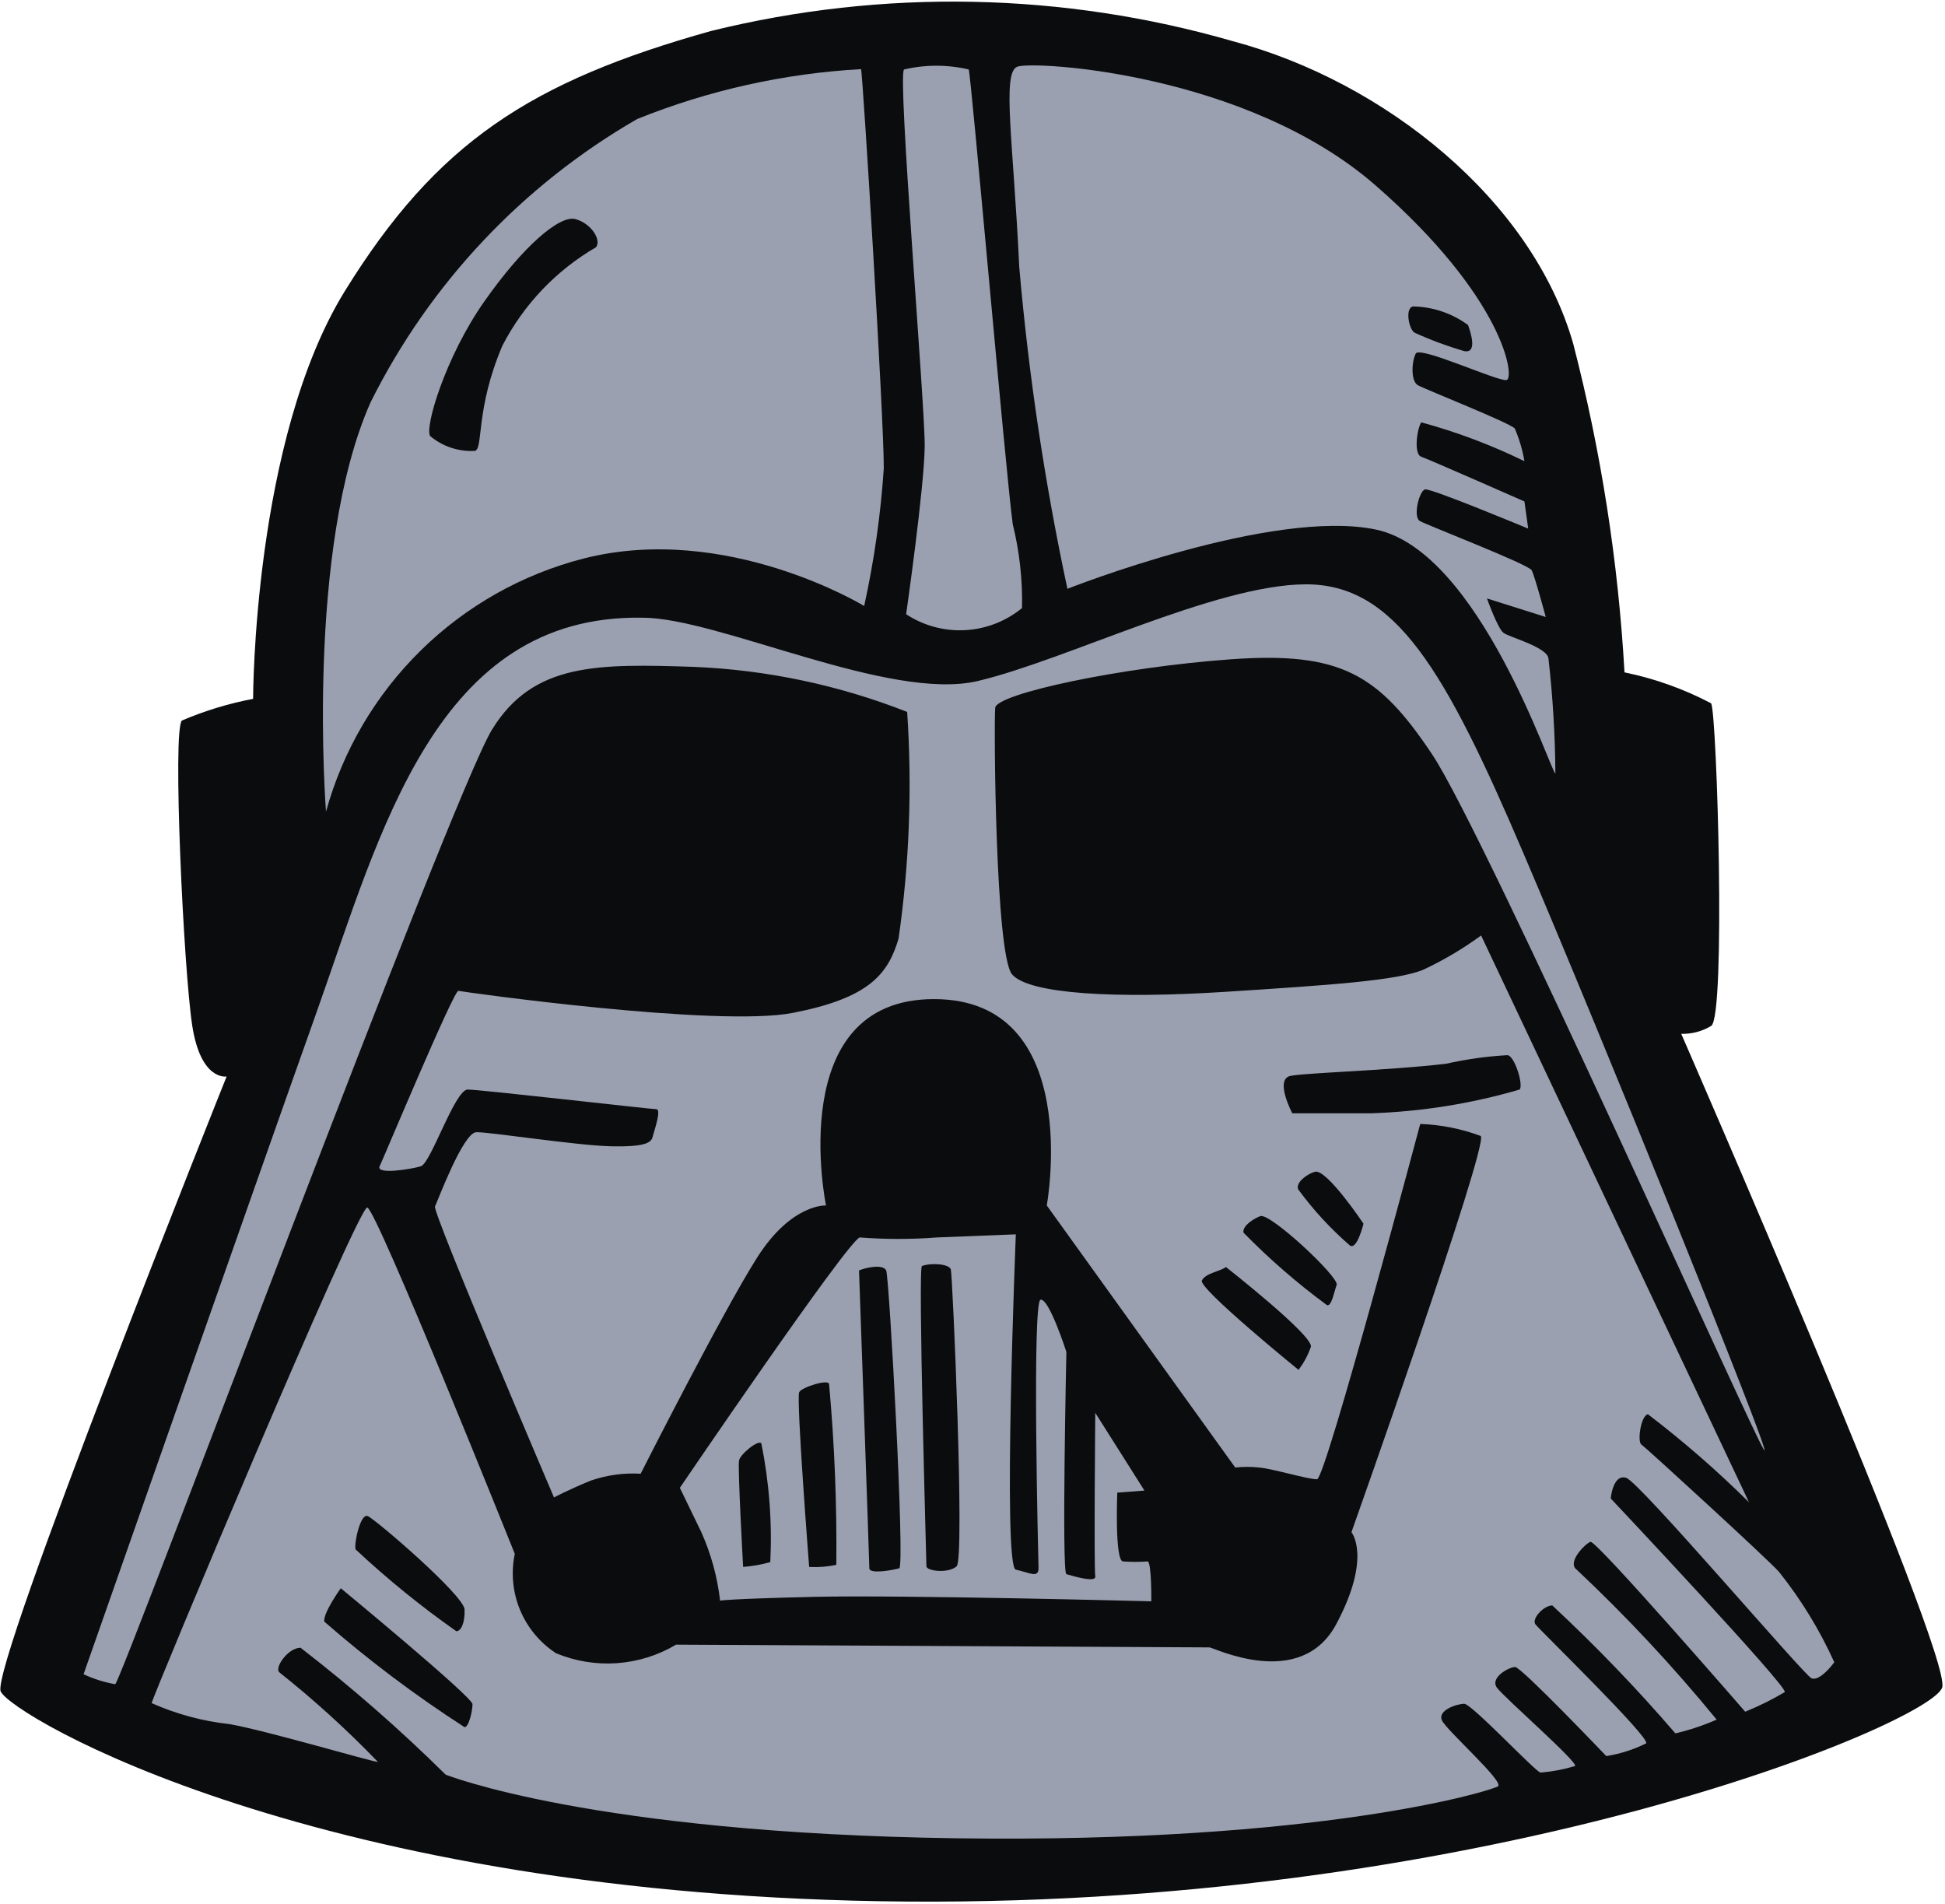 <svg width="707" height="692" viewBox="0 0 707 692" fill="none" xmlns="http://www.w3.org/2000/svg">
<g clip-path="url(#clip0_201_369)">
<path d="M82.375 391.25C82.375 391.25 73 393 69.875 372.75C66.75 352.5 62.625 265.125 66.125 261.875C74.44 258.322 83.115 255.681 92 254C92 254 92 159.75 125.375 105.75C158.75 51.75 192.875 29.625 258.5 11.25C320.986 -4.147 386.421 -2.854 448.25 15C503.375 29.75 557 72.75 571.875 125C581.981 164.085 588.219 204.069 590.5 244.375C601.477 246.625 612.081 250.412 622 255.625C624.125 259.75 627.375 369.625 622 372.875C618.725 374.854 614.95 375.852 611.125 375.75C611.125 375.75 709.375 600.75 706 613.25C702.625 625.75 544.375 692.75 329.75 691.125C115.125 689.5 4.125 623.5 0.25 614.75C-3.625 606 82.375 391.25 82.375 391.25Z" fill="#0B0C0E"/>
<path d="M118.5 295C118.5 295 111 199.375 134.75 146.125C156.237 103.063 189.93 67.283 231.625 43.25C257.577 32.8 285.067 26.677 313 25.125C313.625 27.125 321.375 153 321.25 170.25C320.127 187.071 317.746 203.785 314.125 220.25C314.125 220.25 264.125 189.75 212.125 203C189.8 208.732 169.385 220.259 152.945 236.414C136.505 252.569 124.622 272.779 118.5 295Z" fill="#9BA0B0"/>
<path d="M329.375 223.25C329.375 223.25 336 177.125 336.125 162.125C336.25 147.125 326.125 26.875 328.625 25.25C336.353 23.434 344.397 23.434 352.125 25.25C353 27.25 365.5 171 368.125 190.5C370.589 200.474 371.723 210.729 371.5 221C365.634 225.812 358.384 228.626 350.807 229.03C343.229 229.435 335.721 227.41 329.375 223.25Z" fill="#9BA0B0"/>
<path d="M388 214C379.762 175.44 373.918 136.407 370.5 97.125C368.375 51.875 364.125 26.5 369.75 24.25C375.375 22 453 26.375 500 67.375C547 108.375 550.75 137.5 547.625 138.125C544.5 138.75 516.125 125.625 514.625 128.5C513.125 131.375 512.75 138.5 515.375 140C518 141.5 549 153.75 550.625 155.75C552.258 159.556 553.433 163.542 554.125 167.625C542.1 161.742 529.544 157.012 516.625 153.5C515.125 155.625 513.75 165 516.625 166C519.5 167 554.125 182.25 554.125 182.25L555.5 192.125C555.5 192.125 520.125 177.375 518 177.875C515.875 178.375 513.5 187.875 516.125 189.375C518.75 190.875 555.625 205.125 556.75 207.25C557.875 209.375 561.875 224.25 561.875 224.25L540.5 217.5C540.5 217.5 544.375 228.375 546.5 230C548.625 231.625 562.75 235.25 562.875 239.5C564.447 253.321 565.281 267.215 565.375 281.125C563.875 281.125 537.875 200.5 500.25 192.5C462.625 184.5 388 214 388 214Z" fill="#9BA0B0"/>
<path d="M233.5 224.5C261.125 224.5 323.375 255.125 355.5 247.5C387.625 239.875 441.625 212.625 474.375 212.375C507.125 212.125 525.25 243.375 553.875 310.375C582.5 377.375 643.125 527.125 641.375 527.125C639.625 527.125 540.125 303.5 520.625 274.25C501.125 245 487.375 236.75 447.375 239.625C407.375 242.5 362.25 252.125 361.75 257.25C361.25 262.375 361.75 346.875 367.875 354.125C374 361.375 406.125 363 445.125 360.5C484.125 358 507.625 356.375 517.25 352.5C524.679 349.027 531.754 344.84 538.375 340L635.75 546C624.203 534.552 611.928 523.863 599 514C596.375 514.625 595.125 524 596.625 525C598.125 526 642.5 566.625 646.625 571.25C654.672 581.331 661.432 592.374 666.75 604.125C665.25 606.25 661.125 611 658.5 610C655.875 609 596 538.625 591.125 537.125C586.25 535.625 585.5 544.625 585.5 544.625C585.5 544.625 650.25 613.375 648.75 615C644.142 617.729 639.337 620.111 634.375 622.125C634.375 622.125 580.125 559.625 578.125 560.375C576.125 561.125 569.5 567.875 573.125 570.5C591.252 587.54 608.246 605.745 624 625C619.161 627.116 614.141 628.789 609 630C594.956 613.683 580.017 598.159 564.25 583.5C561.125 583.5 556.625 588.375 558.125 590.375C559.625 592.375 599.875 631.5 598.375 633.625C593.806 635.898 588.916 637.457 583.875 638.25C583.875 638.25 553 605.875 550.75 605.875C548.5 605.875 541.5 609.75 544.125 613.375C546.75 617 574 640.75 572.5 641.875C568.428 643.102 564.238 643.898 560 644.25C558.375 644.25 535 619.25 532.25 619.25C529.5 619.25 522.5 621.625 524.125 625.25C525.75 628.875 547 647.625 544.5 649.25C542 650.875 479.875 670 347.5 668.125C215.125 666.25 162 645 162 645C145.371 628.567 127.755 613.163 109.25 598.875C104.625 598.875 99.5 606.375 101.625 607.875C114.244 617.91 126.186 628.767 137.375 640.375C135.375 640.375 96.5 628.875 83.375 626.625C73.621 625.558 64.091 622.985 55.125 619C55.125 617.375 130.125 438.375 133.5 438.875C136.875 439.375 187.125 564.75 187.125 564.75C185.693 571.582 186.358 578.687 189.035 585.134C191.712 591.58 196.275 597.067 202.125 600.875C209.138 603.788 216.734 605.022 224.308 604.479C231.882 603.937 239.224 601.632 245.75 597.75L439.625 598.75C441.125 598.75 472.75 614.625 485.75 590.25C498.75 565.875 491.25 556.875 491.25 556.875C491.25 556.875 541.25 416 538.25 412.875C531.198 410.25 523.77 408.773 516.25 408.5C516.25 408.5 481.875 537.5 478.75 537.625C475.625 537.75 463 533.875 457.75 533.375C454.842 533.053 451.908 533.053 449 533.375L380.5 438.125C380.5 438.125 394.25 363.125 339.5 363.125C284.75 363.125 300.25 438.125 300.25 438.125C300.25 438.125 287.75 437.375 275.25 457C262.75 476.625 232.875 535.625 232.875 535.625C226.728 535.266 220.57 536.116 214.75 538.125C206.5 541.5 201.375 544.25 201.375 544.25C201.375 544.25 157.125 440.625 158.125 438.5C159.125 436.375 168.375 411.625 173.125 411.5C177.875 411.375 209.75 416.375 222.25 416.625C234.75 416.875 236.75 415.25 237.25 413.125C237.75 411 240.625 403.125 238.5 403.125C236.375 403.125 174.625 396 170 396C165.375 396 156.625 422.75 153 423.875C149.375 425 136.5 427 138 423.875C139.5 420.75 165 359.75 166.625 360.125C168.25 360.5 260.75 373.5 288.25 368.125C315.75 362.75 322.75 354.25 326.625 341.125C330.551 313.852 331.598 286.242 329.75 258.75C305.009 249.014 278.815 243.48 252.25 242.375C217.375 241.25 193.875 240.75 178.875 265.125C163.875 289.5 44 611.5 41.875 612.125C37.898 611.432 34.031 610.213 30.375 608.5C30.375 608.5 91.75 433.5 115.125 367.75C138.5 302 158.5 223.25 233.5 224.5Z" fill="#9BA0B0"/>
<path d="M312.5 449.75C321.861 450.469 331.264 450.469 340.625 449.75L369.25 448.625C369.25 448.625 364.375 569.5 369.25 570.5C374.125 571.5 377.625 573.875 377.5 569.75C377.375 565.625 375.125 472.875 378.25 472.375C381.375 471.875 387.625 491.375 387.625 491.375C387.625 491.375 385.875 571.625 387.625 572.125C389.375 572.625 398.625 575.5 398.125 572.875C397.625 570.25 398.125 513.5 398.125 513.5L416 541.75L406.125 542.5C406.125 542.5 405.125 567.5 408.25 567.5C411.204 567.721 414.171 567.721 417.125 567.5C418.625 567.5 418.5 582 418.5 582C418.5 582 327.75 579.625 296 580.375C264.25 581.125 261.75 581.75 261.75 581.75C260.76 573.112 258.441 564.679 254.875 556.75L247.125 540.75C247.125 540.75 307.875 451.375 312.5 449.75Z" fill="#9BA0B0"/>
<path d="M335.125 460.125C338.625 458.875 345 459.375 345.625 461.375C346.25 463.375 350.75 566.5 347.75 569.25C344.75 572 336.75 571 336.75 569.25C336.75 567.5 333.625 460.625 335.125 460.125Z" fill="#0B0C0E"/>
<path d="M312.25 461.75C314.875 460.625 321 459.375 322.125 461.75C323.25 464.125 329 569.375 326.875 570C324.75 570.625 316 572.25 316 570C316 567.75 312.25 461.75 312.25 461.75Z" fill="#0B0C0E"/>
<path d="M290.5 506C291.25 504.25 301.375 501 301.375 503.125C303.353 524.942 304.229 546.845 304 568.75C300.756 569.435 297.435 569.688 294.125 569.5C294.125 569.5 289.375 508.5 290.5 506Z" fill="#0B0C0E"/>
<path d="M268.625 531C268.625 528.875 275.75 523 276.75 524.625C279.612 538.81 280.704 553.296 280 567.75C276.775 568.663 273.467 569.249 270.125 569.5C270.125 569.5 268.125 533.5 268.625 531Z" fill="#0B0C0E"/>
<path d="M468.375 391.25C470.75 390 503.25 389.25 525.625 386.625C532.944 384.978 540.386 383.933 547.875 383.5C550.5 383.5 553.875 394.375 552.375 396C534.809 401.134 516.666 404.032 498.375 404.625C480.125 404.625 469.75 404.625 469.75 404.625C469.75 404.625 463.75 393.375 468.375 391.25Z" fill="#0B0C0E"/>
<path d="M478 425.875C482.25 424.75 495.625 444.75 495.625 444.75C495.625 444.75 493.25 454.625 490.625 452.625C483.63 446.559 477.34 439.725 471.875 432.25C470.875 429.625 475.5 426.5 478 425.875Z" fill="#0B0C0E"/>
<path d="M458.125 442C461.75 440.75 486.875 464.25 485.875 467C484.875 469.75 484 474.875 482.375 474.375C471.552 466.42 461.394 457.6 452 448C451.5 445.25 456.625 442.5 458.125 442Z" fill="#0B0C0E"/>
<path d="M445.625 460.5C445.625 460.5 477.5 485.5 476.5 489.5C475.463 492.517 473.943 495.345 472 497.875C472 497.875 435.375 468.125 436.875 465.375C438.375 462.625 443.5 462.125 445.625 460.5Z" fill="#0B0C0E"/>
<path d="M133.625 551C136.125 551.875 168.75 579.875 168.875 585C169 590.125 167.5 592.875 165.875 592.875C152.988 583.825 140.749 573.884 129.25 563.125C128.625 561 131 550 133.625 551Z" fill="#0B0C0E"/>
<path d="M123.875 577.25C123.875 577.25 171.75 616.75 171.75 619.375C171.75 622 170.375 627.75 168.875 627.75C150.966 616.213 133.921 603.388 117.875 589.375C117.375 586.25 123.875 577.25 123.875 577.25Z" fill="#0B0C0E"/>
<path d="M156.375 158.5C154.25 155.5 161.875 129.75 176 109.625C190.125 89.5 203.375 78.125 209.125 79.625C214.875 81.125 218.75 87.25 216.625 89.875C202.119 98.311 190.324 110.714 182.625 125.625C172.75 148.75 175.75 163.125 172.625 163.875C166.722 164.215 160.911 162.293 156.375 158.5Z" fill="#0B0C0E"/>
<path d="M513.625 111.375C520.829 111.505 527.816 113.863 533.625 118.125C534.75 121.25 537 128.5 532.25 127.625C526.143 125.841 520.17 123.627 514.375 121C512.25 120.25 510.5 112 513.625 111.375Z" fill="#0B0C0E"/>
</g>
<defs>
<clipPath id="clip0_201_369">
<rect width="707" height="692" fill="white"/>
</clipPath>
</defs>
</svg>

